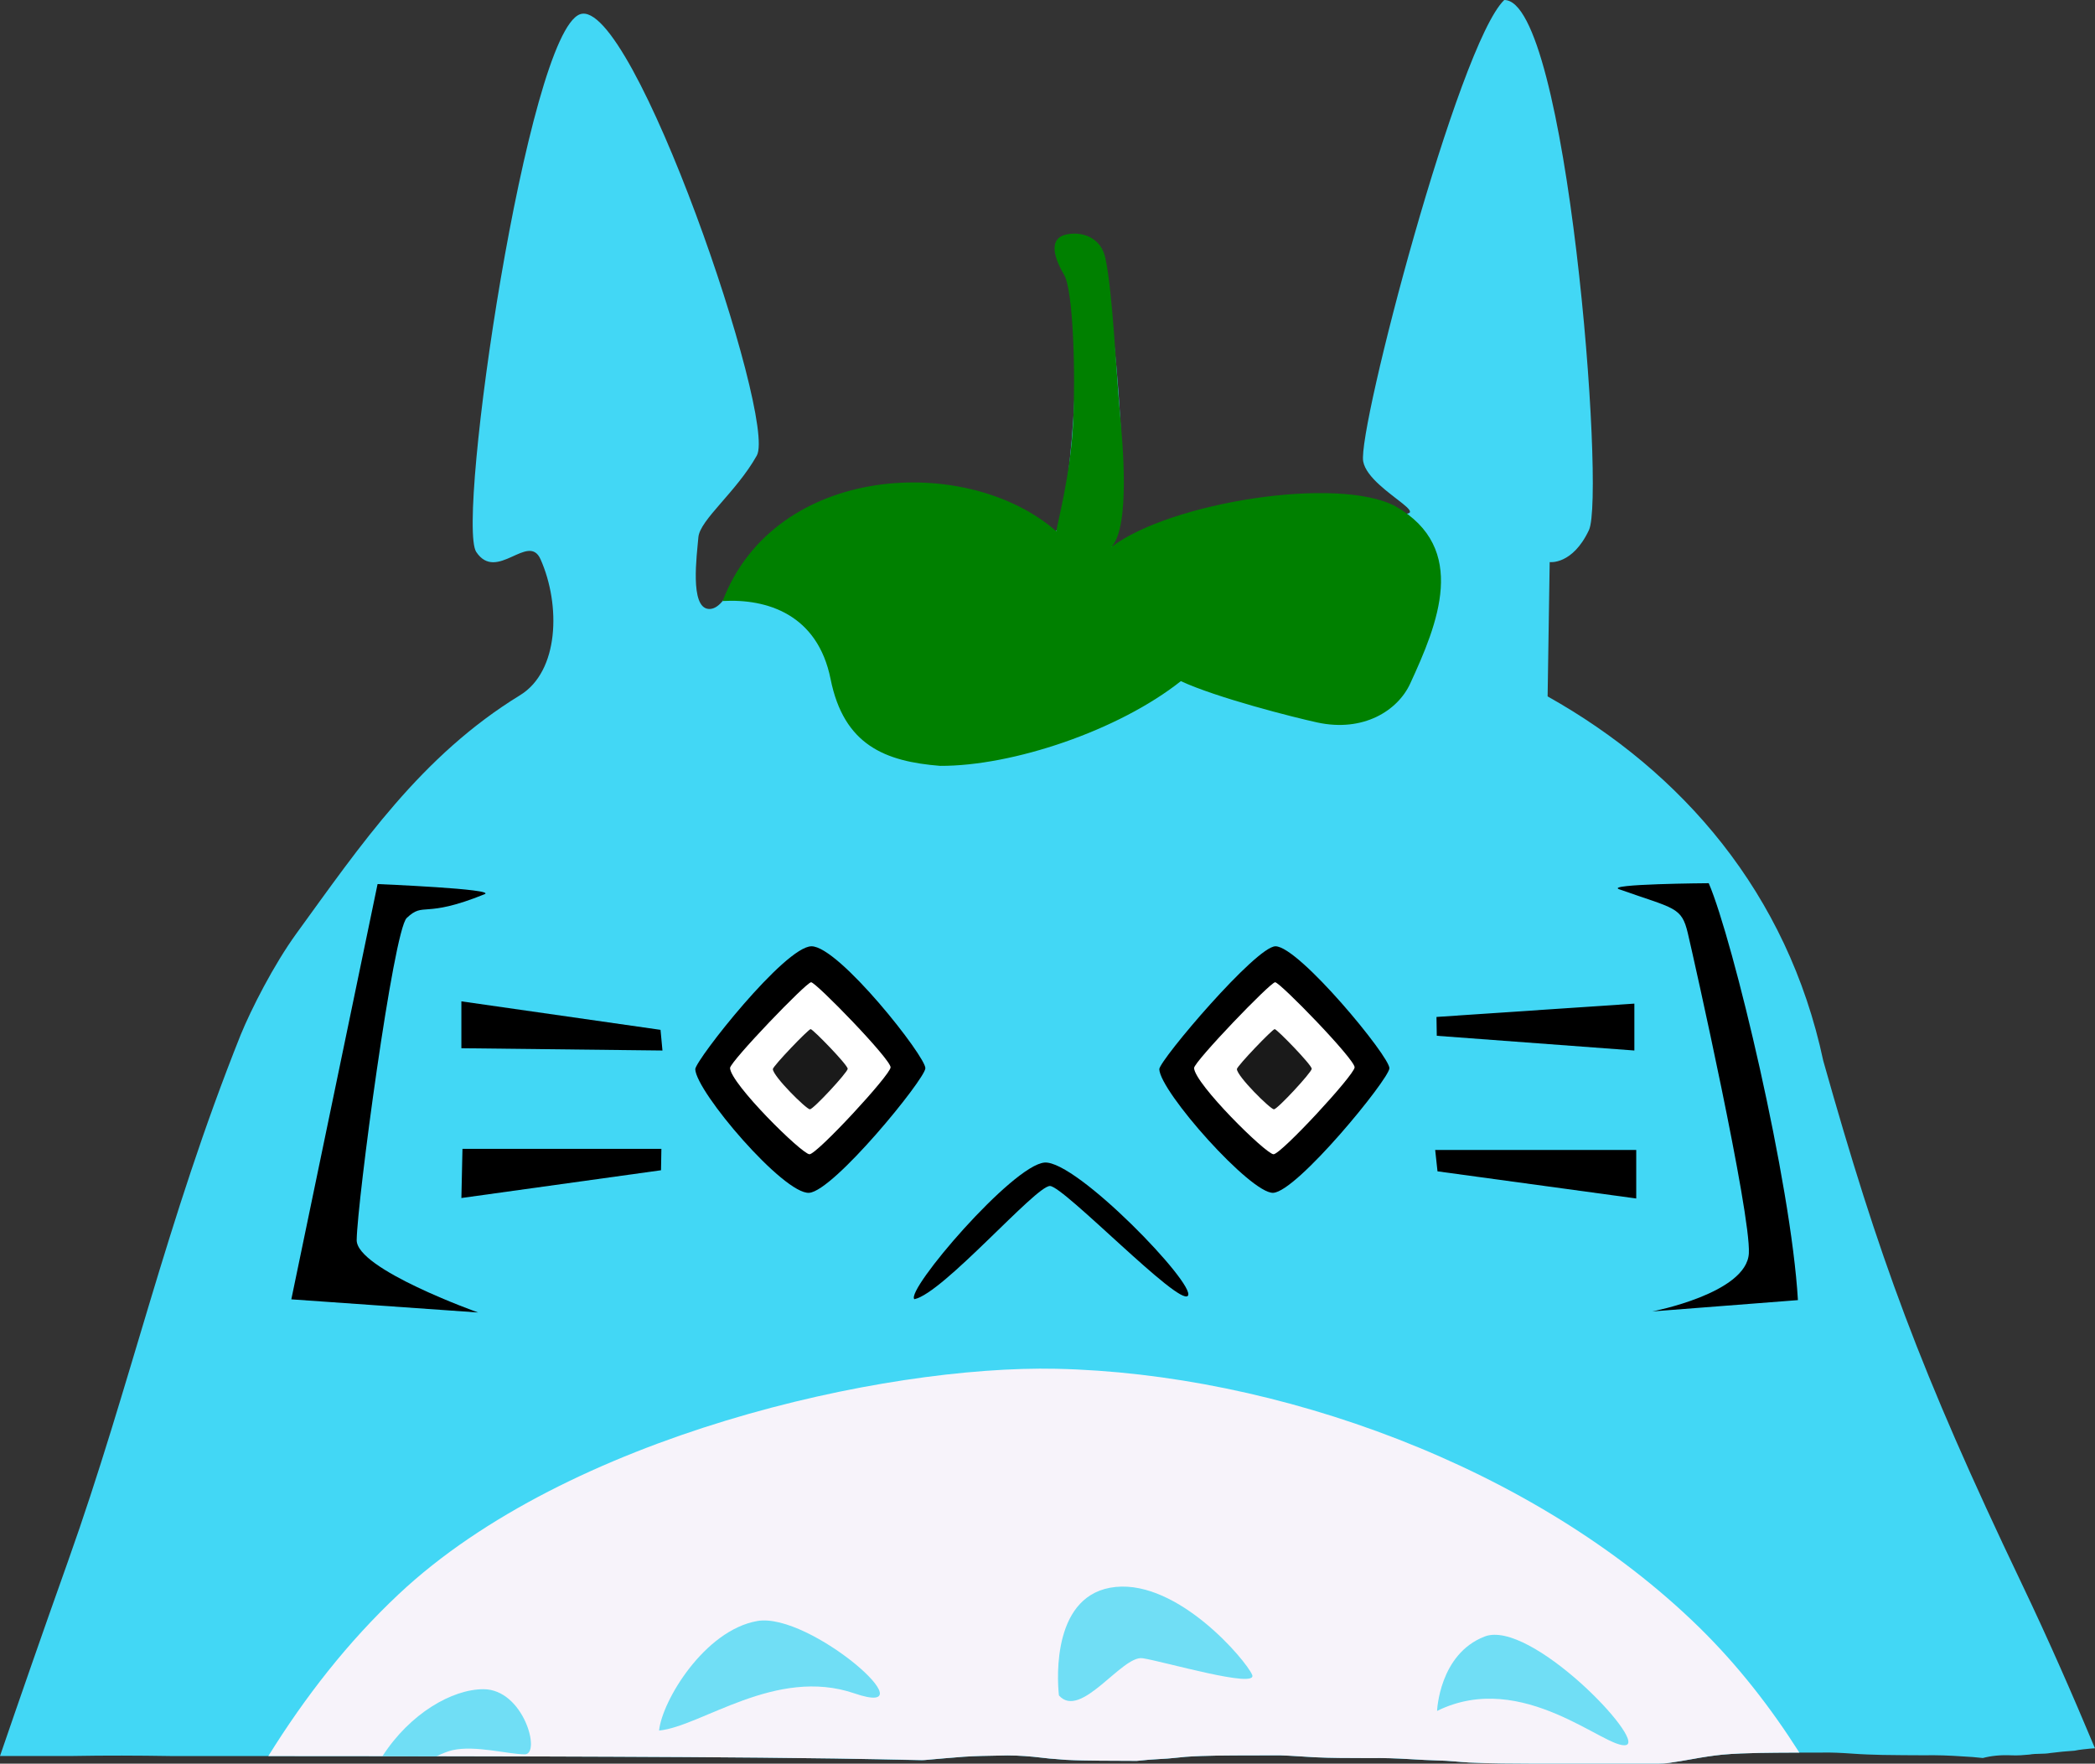 <?xml version="1.0" encoding="UTF-8" standalone="no"?>
<svg width="209.676" height="176.516" version="1.1" viewBox="0 0 209.676 176.516" id="svg58" sodipodi:docname="logo.svg" inkscape:version="1.2.2 (732a01da63, 2022-12-09)" inkscape:export-filename="logo.svg" inkscape:export-xdpi="96" inkscape:export-ydpi="96" xmlns:inkscape="http://www.inkscape.org/namespaces/inkscape" xmlns:sodipodi="http://sodipodi.sourceforge.net/DTD/sodipodi-0.dtd" xmlns="http://www.w3.org/2000/svg" xmlns:svg="http://www.w3.org/2000/svg" xmlns:inkstitch="http://inkstitch.org/namespace">
  <rect x="0" y="0" width="209.676" height="176.516" fill="#333333" stroke="none"/>
  <defs id="defs62" />
  <sodipodi:namedview id="namedview60" pagecolor="#ffffff" bordercolor="#000000" borderopacity="0.25" inkscape:showpageshadow="2" inkscape:pageopacity="0.0" inkscape:pagecheckerboard="true" inkscape:deskcolor="#d1d1d1" showgrid="false" inkscape:zoom="3.5887189" inkscape:cx="114.52555" inkscape:cy="65.622302" inkscape:window-width="1920" inkscape:window-height="991" inkscape:window-x="-9" inkscape:window-y="-9" inkscape:window-maximized="1" inkscape:current-layer="layer9" />
  <path id="path250" style="display:inline;fill:#42d7f5;fill-opacity:1;stroke:none;stroke-width:1.425;stroke-dasharray:none;stroke-dashoffset:0;stroke-opacity:1" d="M 150.551,4.127515e-7 C 145.946,4.434 135.849,42.962 136.434,46.178 c 0.585,3.217 9.653,6.433 0.879,4.824 -8.774,-1.609 -28.225,5.851 -25.885,3.219 2.34,-2.632 -0.585,-27.639 -1.17,-29.248 -0.585,-1.609 -6.728,-2.779 -3.949,1.9 2.779,4.68 0.439,26.47 -0.73,26.324 -5.914,-1.312 -11.839,-5.34 -18.574,-4.389 -2.591,0.191 -6.814,6.207 -12.221,7.234 -0.731,0.219 -1.964,5.051 -3.865,4.904 -1.901,-0.146 -1.17,-5.411 -1.023,-7.166 0.146,-1.755 3.802,-4.534 5.85,-8.189 C 77.791,41.936 63.313,-0.473 58.049,1.428 52.784,3.329 45.619,52.173 47.666,55.244 c 2.047,3.071 5.224,-1.996 6.434,0.73 2.033,4.579 1.862,11.206 -2.047,13.602 C 42.127,75.659 36.084,84.597 29.678,93.412 27.405,96.54 25.139,100.999 24.086,103.574 16.571,122.38 13.092,138.603 6.812,156.24 4.105,163.846 1.98,169.979 -7.4848074e-8,175.746 H 7.271 c 3.283,-0.061 6.563,-0.048 9.842,0.006 3.219,8.1e-4 6.439,0.002 9.658,0.002 9.018,0.005 18.036,0.011 27.055,0.037 9.905,0.033 19.81,0.065 29.715,0.205 2.887,0.044 5.774,0.113 8.66,0.174 0.139,-0.01 0.277,-0.017 0.416,-0.025 1.283,-0.111 2.565,-0.231 3.85,-0.324 1.168,-0.077 2.339,-0.096 3.51,-0.115 1.149,-0.047 2.294,0.011 3.437,0.117 1.075,0.134 2.152,0.237 3.232,0.307 1.144,0.062 2.292,0.074 3.437,0.086 1.23,0.013 2.459,0.017 3.689,0.019 0.83,-0.092 1.663,-0.154 2.496,-0.197 0.801,-0.031 1.596,-0.142 2.395,-0.209 1.034,-0.076 2.071,-0.102 3.107,-0.121 1.109,-0.016 2.217,-0.02 3.326,-0.023 1.028,-0.003 2.056,-0.003 3.084,-0.003 1.124,0.037 2.246,0.13 3.369,0.189 0.837,0.042 1.674,0.059 2.512,0.07 1.014,0.011 2.029,0.014 3.043,0.016 1.339,-0.026 2.674,0.026 4.01,0.105 0.967,0.062 1.934,0.105 2.902,0.135 0.995,0.018 1.984,0.143 2.977,0.199 1.112,0.056 2.225,0.079 3.338,0.096 0.995,0.013 1.99,0.018 2.984,0.021 1.066,0.003 2.131,0.003 3.197,0.003 1.456,4.1e-4 2.913,-6e-5 4.369,0 1.202,6e-5 2.404,0 3.605,0 0.473,3e-5 0.945,0 1.418,0 0.387,-0.005 0.774,-0.021 1.156,-0.084 0.784,-0.109 1.561,-0.243 2.34,-0.383 0.992,-0.181 1.985,-0.336 2.988,-0.439 1.231,-0.111 2.466,-0.144 3.701,-0.172 1.119,-0.022 2.237,-0.026 3.355,-0.031 0.933,-0.003 1.868,-0.002 2.801,-0.002 1.047,-0.027 2.091,0.031 3.135,0.104 1.009,0.075 2.022,0.108 3.033,0.131 1.383,0.023 2.765,0.03 4.148,0.035 1.285,-0.025 2.568,0.022 3.85,0.111 0.682,0.026 1.36,0.089 2.037,0.162 0.822,-0.218 1.784,-0.322 2.895,-0.268 0.595,0.029 1.182,-0.022 1.773,-0.076 0.689,-0.127 1.416,-0.029 2.102,-0.158 0.804,-0.106 1.613,-0.178 2.422,-0.232 0.506,-0.108 1.032,-0.155 1.549,-0.207 0.166,-0.017 0.324,-0.023 0.484,-0.033 -2.24,-5.352 -4.625,-10.814 -7.316,-16.447 -10.227,-21.402 -14.318,-32.667 -19.877,-52.359 -3.574,-16.79 -14.141,-28.93 -27.588,-36.469 l 0.207,-13.443 c 0,0 2.275,0.311 3.93,-3.205 1.655,-3.516 -2.173,-53.152 -8.48,-53.049 z" />
  <path style="fill:#008000;stroke-width:0.419" d="m 105.723,53.175 c 0.078,-0.75 1.423,-5.64 1.681,-10.862 0.241,-4.864 0.028,-13.222 -0.906,-14.809 -1.293,-2.197 -1.311,-3.698 0.207,-4.033 1.525,-0.336 3.475,0.232 3.93,2.378 0.727,3.432 1.057,11.103 1.449,15.451 0.252,2.796 1.075,11.322 -0.829,13.426 5.892,-4.448 22.598,-7.129 28.413,-4.058 7.363,4.213 4.22,11.783 1.467,17.751 -1.244,2.705 -4.693,4.889 -9.302,3.887 -2.378,-0.517 -10.046,-2.466 -13.65,-4.136 -6.247,4.951 -16.836,8.512 -24.094,8.479 -5.481,-0.439 -9.632,-2.056 -10.961,-8.686 -1.299,-6.479 -6.364,-8.063 -10.804,-7.811 5.251,-13.783 24.49,-14.789 33.399,-6.976 z" id="path887" sodipodi:nodetypes="cssssscccsccscc" inkstitch:auto_fill="True" />
  <path id="path373" style="display:inline;fill:#f7f3fa;fill-opacity:1;stroke-width:0.419" inkscape:label="white base" d="m 105.723,136.992 c -17.337,-0.371 -48.913,6.68 -65.818,22.557 -5.099,4.789 -9.369,10.275 -13.051,16.205 8.991,0.005 17.982,0.011 26.973,0.037 9.905,0.033 19.81,0.065 29.715,0.205 2.95,0.044 5.9,0.099 8.85,0.162 0.075,-0.005 0.151,-0.01 0.227,-0.014 1.283,-0.111 2.565,-0.231 3.85,-0.324 1.168,-0.077 2.339,-0.096 3.51,-0.115 1.149,-0.047 2.294,0.011 3.437,0.117 1.075,0.134 2.152,0.237 3.232,0.307 1.144,0.062 2.292,0.074 3.437,0.086 1.23,0.013 2.459,0.017 3.689,0.019 0.83,-0.092 1.663,-0.154 2.496,-0.197 0.801,-0.031 1.596,-0.142 2.395,-0.209 1.034,-0.076 2.071,-0.102 3.107,-0.121 1.109,-0.016 2.217,-0.02 3.326,-0.023 1.028,-0.003 2.056,-0.003 3.084,-0.003 1.124,0.037 2.246,0.13 3.369,0.189 0.837,0.042 1.674,0.059 2.512,0.07 1.014,0.011 2.029,0.014 3.043,0.016 1.339,-0.026 2.674,0.024 4.01,0.104 0.967,0.062 1.934,0.106 2.902,0.137 0.995,0.018 1.984,0.143 2.977,0.199 1.112,0.056 2.225,0.079 3.338,0.096 0.995,0.013 1.99,0.018 2.984,0.021 1.066,0.003 2.131,0.003 3.197,0.003 1.456,4.1e-4 2.913,-6e-5 4.369,0 1.202,6e-5 2.404,0 3.605,0 0.473,3e-5 0.945,0 1.418,0 0.387,-0.005 0.774,-0.021 1.156,-0.084 0.784,-0.109 1.561,-0.243 2.34,-0.383 0.992,-0.181 1.985,-0.336 2.988,-0.439 1.231,-0.111 2.466,-0.144 3.701,-0.172 1.119,-0.022 2.237,-0.026 3.355,-0.031 0.214,-6.8e-4 0.428,4.3e-4 0.643,0 -2.885,-4.539 -6.18,-8.767 -10.02,-12.529 -16.513,-16.18 -42.417,-25.415 -64.348,-25.885 z" />
  <path id="path487" style="opacity:0.74;fill:#41d7f3;fill-opacity:1;stroke-width:0.419" d="m 48.383,169.062 c -3.117,0 -7.345,2.412 -10.107,6.707 1.797,0.002 3.594,0.005 5.391,0.008 0.641,-0.298 1.202,-0.519 1.615,-0.613 2.275,-0.517 5.584,0.414 7.238,0.414 1.655,0 -0.104,-6.516 -4.137,-6.516 z" />
  <path style="opacity:0.74;fill:#41d7f3;fill-opacity:1;stroke-width:0.419" d="m 65.963,173.2 c 4.24,-0.414 11.685,-6.411 19.544,-3.723 7.859,2.689 -4.447,-8.169 -9.72,-7.239 -5.274,0.931 -9.514,7.962 -9.824,10.961 z" id="path489" inkstitch:auto_fill="True" />
  <path style="opacity:0.74;fill:#41d7f3;fill-opacity:1;stroke-width:0.419" d="m 105.982,169.684 c 2.172,2.482 6.308,-4.033 8.376,-3.723 2.068,0.31 11.582,3.102 10.961,1.655 -0.62,-1.448 -7.342,-9.41 -13.65,-8.79 -6.308,0.62 -5.894,8.997 -5.687,10.858 z" id="path491" inkstitch:auto_fill="True" />
  <path style="opacity:0.74;fill:#41d7f3;fill-opacity:1;stroke-width:0.419" d="m 143.829,171.235 c 0,0 0.207,-5.687 4.757,-7.445 4.55,-1.758 16.132,10.341 14.167,10.858 -1.965,0.517 -10.341,-7.652 -18.924,-3.412 z" id="path493" inkstitch:auto_fill="True" />
  <path style="fill:#000000;fill-opacity:1;stroke-width:0.451" d="m 37.789,88.481 -8.632,41.561 18.692,1.316 c 0,0 -12.187,-4.335 -12.15,-7.248 0.05,-3.847 3.675,-30.967 5.005,-32.232 1.767,-1.681 1.624,0.114 7.792,-2.381 C 49.797,88.972 37.789,88.481 37.789,88.481 Z" id="path2024" sodipodi:nodetypes="cccsssc" inkstitch:auto_fill="True" />
  <path style="fill:#000000;fill-opacity:1;stroke-width:0.451" d="m 179.942,130.12 -14.568,1.131 c 0,0 9.441,-1.805 9.658,-5.81 0.216,-4.005 -5.485,-29.401 -6.106,-32.037 -0.63,-2.673 -1.315,-2.436 -6.865,-4.4 -1.525,-0.54 8.956,-0.61 8.956,-0.61 2.434,5.66 8.242,29.943 8.926,41.727 z" id="path2026" sodipodi:nodetypes="ccssscc" inkstitch:auto_fill="True" />
  <path style="fill:#000000;fill-opacity:1;stroke-width:0.451" d="m 46.177,100.218 v 4.692 l 20.125,0.229 -0.194,-2.069 z" id="path2028" sodipodi:nodetypes="ccccc" inkstitch:auto_fill="True" />
  <path style="fill:#000000;fill-opacity:1;stroke-width:0.451" d="m 46.286,114.98 -0.108,4.921 19.979,-2.779 0.038,-2.142 z" id="path2030" sodipodi:nodetypes="ccccc" inkstitch:auto_fill="True" />
  <path style="fill:#000000;fill-opacity:1;stroke-width:0.451" d="m 143.769,101.78 0.03,1.885 19.775,1.473 v -4.692 z" id="path2032" sodipodi:nodetypes="ccccc" inkstitch:auto_fill="True" />
  <path style="fill:#000000;fill-opacity:1;stroke-width:0.451" d="m 143.639,115.094 0.232,2.137 19.89,2.718 v -4.855 z" id="path2034" sodipodi:nodetypes="ccccc" inkstitch:auto_fill="True" />
  <g inkscape:groupmode="layer" id="layer9" inkscape:label="eyes" transform="matrix(1.657,0,0,1.752,-72.194,-65.879)">
    <path style="opacity:1;fill:#000000;fill-opacity:1;stroke-width:0.265" d="m 85.563,98.677 c 0.046,1.293 5.351,7.166 6.88,7.065 1.482,-0.099 6.972,-6.465 7.019,-7.111 0.046,-0.646 -5.228,-6.983 -6.88,-6.972 -1.607,0.011 -6.972,6.465 -7.019,7.019 z" id="path2036" sodipodi:nodetypes="csssc" inkstitch:auto_fill="True" />
    <path style="opacity:1;fill:#ffffff;fill-opacity:1;stroke-width:0.185" d="m 87.664,98.61 c 0.032,0.902 4.349,4.929 4.8,4.929 0.451,0 4.865,-4.51 4.897,-4.961 0.032,-0.451 -4.51,-4.865 -4.8,-4.865 -0.29,0 -4.865,4.51 -4.897,4.897 z" id="path2036-8" inkstitch:auto_fill="True" />
    <path style="opacity:1;fill:#1a1a1a;fill-opacity:1;stroke-width:0.086" d="m 90.25,98.674 c 0.015,0.421 2.028,2.298 2.238,2.298 0.21,0 2.268,-2.103 2.283,-2.313 0.015,-0.21 -2.103,-2.268 -2.238,-2.268 -0.135,0 -2.268,2.103 -2.283,2.283 z" id="path2036-7" inkstitch:auto_fill="True" />
    <path style="opacity:1;fill:#000000;fill-opacity:1;stroke-width:0.265" d="m 113.591,98.677 c 0.046,1.293 5.528,7.125 6.88,7.065 1.44,-0.064 6.972,-6.465 7.019,-7.111 0.046,-0.646 -5.466,-6.972 -6.88,-6.972 -1.166,0 -6.972,6.465 -7.019,7.019 z" id="path2036-3" sodipodi:nodetypes="csssc" inkstitch:auto_fill="True" />
    <path style="opacity:1;fill:#ffffff;fill-opacity:1;stroke-width:0.185" d="m 115.692,98.61 c 0.032,0.902 4.349,4.929 4.8,4.929 0.451,0 4.865,-4.51 4.897,-4.961 0.032,-0.451 -4.51,-4.865 -4.8,-4.865 -0.29,0 -4.865,4.51 -4.897,4.897 z" id="path2036-8-6" inkstitch:auto_fill="True" />
    <path style="opacity:1;fill:#1a1a1a;fill-opacity:1;stroke-width:0.086" d="m 118.278,98.674 c 0.015,0.421 2.028,2.298 2.238,2.298 0.21,0 2.268,-2.103 2.283,-2.313 0.015,-0.21 -2.103,-2.268 -2.238,-2.268 -0.135,0 -2.268,2.103 -2.283,2.283 z" id="path2036-7-3" inkstitch:auto_fill="True" />
  </g>
  <path style="fill:#000000;fill-opacity:1;stroke-width:0.451" d="m 91.513,130.028 c -0.92,-0.858 9.846,-13.446 13.038,-13.675 3.192,-0.229 15.202,12.244 14.337,13.331 -0.866,1.087 -12.389,-10.928 -13.796,-10.986 -1.407,-0.057 -10.712,10.757 -13.579,11.329 z" id="path2110" inkstitch:auto_fill="True" />
</svg>
